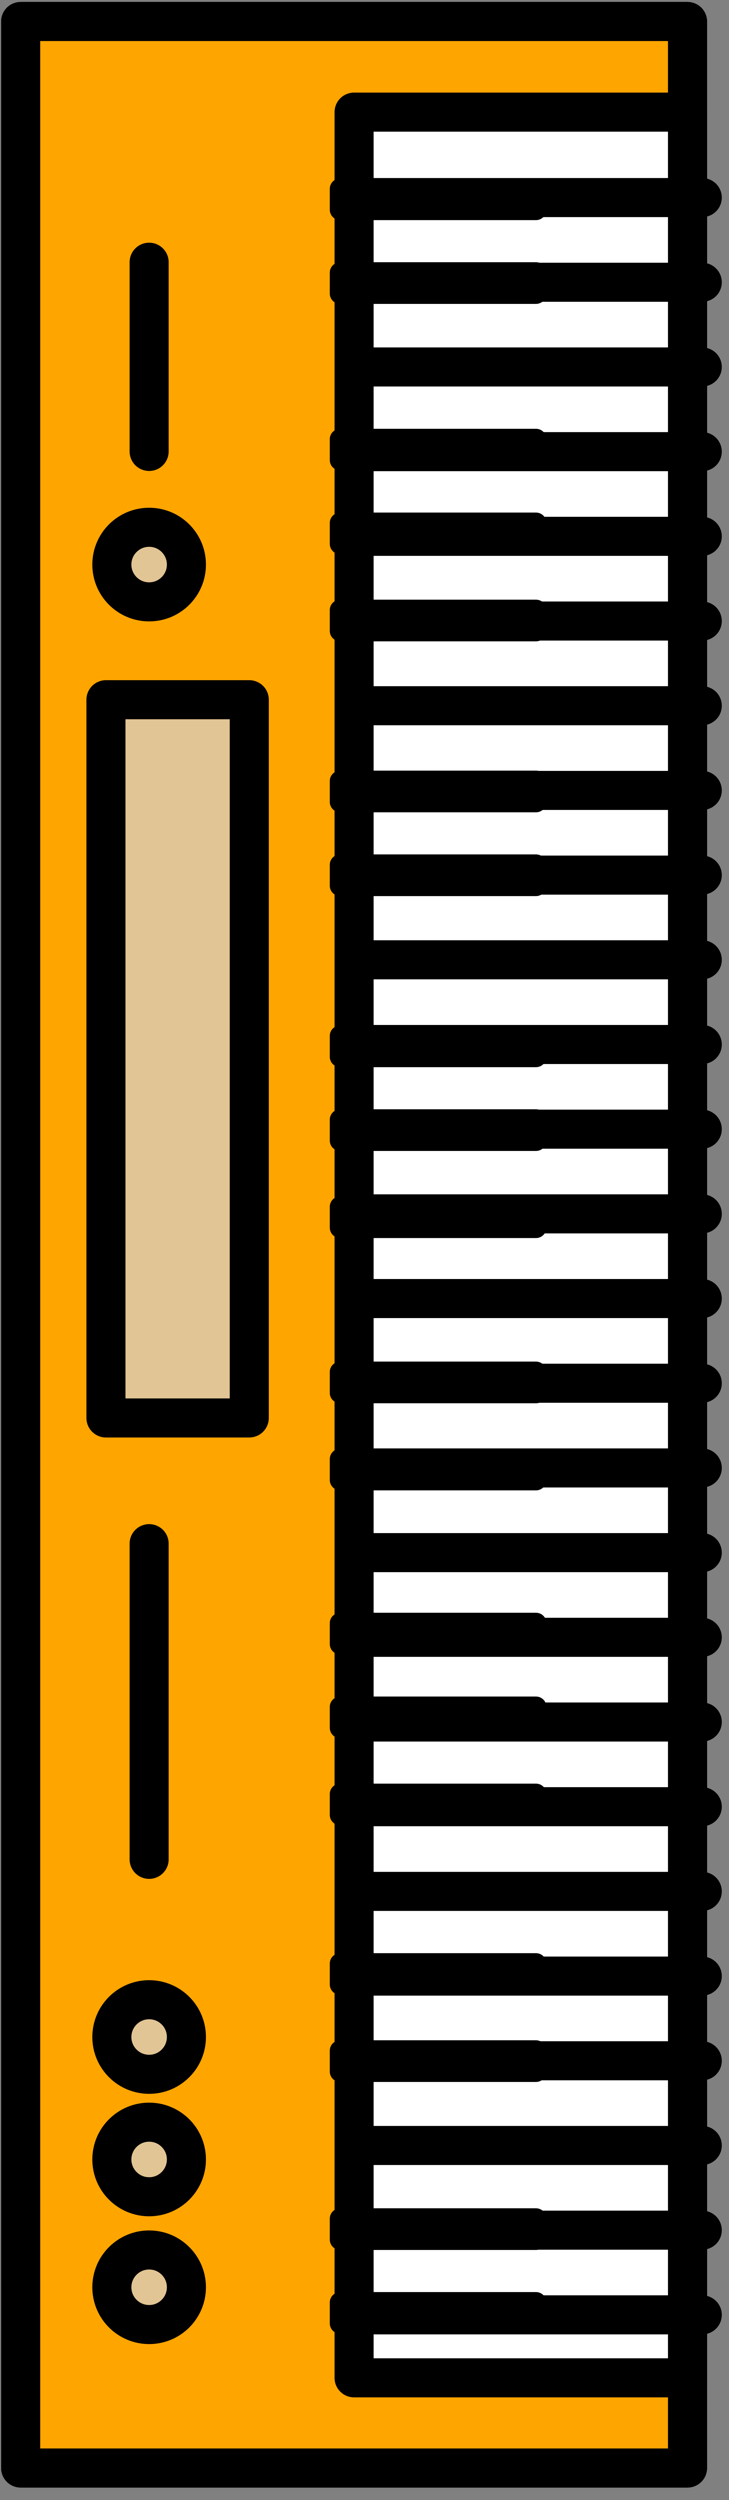 <?xml version="1.0" encoding="UTF-8" standalone="no"?><!DOCTYPE svg PUBLIC "-//W3C//DTD SVG 1.1//EN" "http://www.w3.org/Graphics/SVG/1.1/DTD/svg11.dtd"><svg width="100%" height="100%" viewBox="0 0 56 192" version="1.1" xmlns="http://www.w3.org/2000/svg" xmlns:xlink="http://www.w3.org/1999/xlink" xml:space="preserve" style="fill-rule:evenodd;clip-rule:evenodd;stroke-linecap:round;stroke-linejoin:round;stroke-miterlimit:1.5;"><rect x="0" y="0" width="56" height="192" fill="#808080" stroke="none"/><g id="Keys"><rect x="1.589" y="1.653" width="51.223" height="187.88" style="fill:#fff;stroke:#000;stroke-width:3px;"/><rect x="1.589" y="1.653" width="51.223" height="187.88" style="fill:#fff;stroke:#000;stroke-width:3px;"/><rect x="1.589" y="1.653" width="51.223" height="187.88" style="fill:#ffa500;stroke:#000;stroke-width:3px;"/><path d="M11.456,142.791l0,-24.244" style="fill:none;stroke:#000;stroke-width:3px;"/><path d="M11.456,34.669l0,-14.531" style="fill:none;stroke:#000;stroke-width:3px;"/><rect x="27.2" y="8.611" width="25.612" height="173.998" style="fill:#fff;stroke:#000;stroke-width:3px;"/><path d="M53.946,15.173l-25.418,0" style="fill:none;stroke:#000;stroke-width:3px;"/><path d="M53.946,34.685l-25.418,0" style="fill:none;stroke:#000;stroke-width:3px;"/><path d="M53.946,54.197l-25.418,0" style="fill:none;stroke:#000;stroke-width:3px;"/><path d="M53.946,73.709l-25.418,0" style="fill:none;stroke:#000;stroke-width:3px;"/><path d="M53.946,93.22l-25.418,0" style="fill:none;stroke:#000;stroke-width:3px;"/><path d="M53.946,112.732l-25.418,0" style="fill:none;stroke:#000;stroke-width:3px;"/><path d="M53.946,132.244l-25.418,0" style="fill:none;stroke:#000;stroke-width:3px;"/><path d="M53.946,151.756l-25.418,0" style="fill:none;stroke:#000;stroke-width:3px;"/><path d="M53.946,21.677l-25.418,0" style="fill:none;stroke:#000;stroke-width:3px;"/><path d="M53.946,41.189l-25.418,0" style="fill:none;stroke:#000;stroke-width:3px;"/><path d="M53.946,60.701l-25.418,0" style="fill:none;stroke:#000;stroke-width:3px;"/><path d="M53.946,80.213l-25.418,0" style="fill:none;stroke:#000;stroke-width:3px;"/><path d="M53.946,99.724l-25.418,0" style="fill:none;stroke:#000;stroke-width:3px;"/><path d="M53.946,119.236l-25.418,0" style="fill:none;stroke:#000;stroke-width:3px;"/><path d="M53.946,138.748l-25.418,0" style="fill:none;stroke:#000;stroke-width:3px;"/><path d="M53.946,158.26l-25.418,0" style="fill:none;stroke:#000;stroke-width:3px;"/><path d="M53.946,28.181l-25.418,0" style="fill:none;stroke:#000;stroke-width:3px;"/><path d="M53.946,47.693l-25.418,0" style="fill:none;stroke:#000;stroke-width:3px;"/><path d="M53.946,67.205l-25.418,0" style="fill:none;stroke:#000;stroke-width:3px;"/><path d="M53.946,86.716l-25.418,0" style="fill:none;stroke:#000;stroke-width:3px;"/><path d="M53.946,106.228l-25.418,0" style="fill:none;stroke:#000;stroke-width:3px;"/><path d="M53.946,125.74l-25.418,0" style="fill:none;stroke:#000;stroke-width:3px;"/><path d="M53.946,145.252l-25.418,0" style="fill:none;stroke:#000;stroke-width:3px;"/><path d="M53.946,164.764l-25.418,0" style="fill:none;stroke:#000;stroke-width:3px;"/><path d="M53.946,171.268l-25.418,0" style="fill:none;stroke:#000;stroke-width:3px;"/><path d="M53.946,177.772l-25.418,0" style="fill:none;stroke:#000;stroke-width:3px;"/><path d="M41.975,14.504c0,-0.442 -0.358,-0.801 -0.8,-0.801l-15.042,0c-0.441,0 -0.8,0.359 -0.8,0.801l0,1.6c0,0.442 0.359,0.801 0.8,0.801l15.042,0c0.442,0 0.8,-0.359 0.8,-0.801l0,-1.6Z"/><path d="M41.975,59.981c0,-0.441 -0.358,-0.8 -0.8,-0.8l-15.042,0c-0.441,0 -0.8,0.359 -0.8,0.8l0,1.601c0,0.442 0.359,0.8 0.8,0.8l15.042,0c0.442,0 0.8,-0.358 0.8,-0.8l0,-1.601Z"/><path d="M41.975,33.729c0,-0.442 -0.358,-0.8 -0.8,-0.8l-15.042,0c-0.441,0 -0.8,0.358 -0.8,0.8l0,1.601c0,0.441 0.359,0.8 0.8,0.8l15.042,0c0.442,0 0.8,-0.359 0.8,-0.8l0,-1.601Z"/><path d="M41.975,79.554c0,-0.442 -0.358,-0.801 -0.8,-0.801l-15.042,0c-0.441,0 -0.8,0.359 -0.8,0.801l0,1.6c0,0.442 0.359,0.801 0.8,0.801l15.042,0c0.442,0 0.8,-0.359 0.8,-0.801l0,-1.6Z"/><path d="M41.975,124.654c0,-0.442 -0.358,-0.801 -0.8,-0.801l-15.042,0c-0.441,0 -0.8,0.359 -0.8,0.801l0,1.6c0,0.442 0.359,0.801 0.8,0.801l15.042,0c0.442,0 0.8,-0.359 0.8,-0.801l0,-1.6Z"/><path d="M41.975,170.388c0,-0.442 -0.358,-0.8 -0.8,-0.8l-15.042,0c-0.441,0 -0.8,0.358 -0.8,0.8l0,1.601c0,0.441 0.359,0.8 0.8,0.8l15.042,0c0.442,0 0.8,-0.359 0.8,-0.8l0,-1.601Z"/><path d="M41.975,20.938c0,-0.442 -0.358,-0.8 -0.8,-0.8l-15.042,0c-0.441,0 -0.8,0.358 -0.8,0.8l0,1.601c0,0.442 0.359,0.8 0.8,0.8l15.042,0c0.442,0 0.8,-0.358 0.8,-0.8l0,-1.601Z"/><path d="M41.975,66.416c0,-0.442 -0.358,-0.801 -0.8,-0.801l-15.042,0c-0.441,0 -0.8,0.359 -0.8,0.801l0,1.6c0,0.442 0.359,0.801 0.8,0.801l15.042,0c0.442,0 0.8,-0.359 0.8,-0.801l0,-1.6Z"/><path d="M41.975,40.163c0,-0.441 -0.358,-0.8 -0.8,-0.8l-15.042,0c-0.441,0 -0.8,0.359 -0.8,0.8l0,1.601c0,0.442 0.359,0.8 0.8,0.8l15.042,0c0.442,0 0.8,-0.358 0.8,-0.8l0,-1.601Z"/><path d="M41.975,105.365c0,-0.441 -0.358,-0.8 -0.8,-0.8l-15.042,0c-0.441,0 -0.8,0.359 -0.8,0.8l0,1.601c0,0.442 0.359,0.801 0.8,0.801l15.042,0c0.442,0 0.8,-0.359 0.8,-0.801l0,-1.601Z"/><path d="M41.975,150.797c0,-0.442 -0.358,-0.801 -0.8,-0.801l-15.042,0c-0.441,0 -0.8,0.359 -0.8,0.801l0,1.6c0,0.442 0.359,0.801 0.8,0.801l15.042,0c0.442,0 0.8,-0.359 0.8,-0.801l0,-1.6Z"/><path d="M41.975,85.988c0,-0.442 -0.358,-0.8 -0.8,-0.8l-15.042,0c-0.441,0 -0.8,0.358 -0.8,0.8l0,1.601c0,0.442 0.359,0.8 0.8,0.8l15.042,0c0.442,0 0.8,-0.358 0.8,-0.8l0,-1.601Z"/><path d="M41.975,131.088c0,-0.442 -0.358,-0.8 -0.8,-0.8l-15.042,0c-0.441,0 -0.8,0.358 -0.8,0.8l0,1.601c0,0.441 0.359,0.8 0.8,0.8l15.042,0c0.442,0 0.8,-0.359 0.8,-0.8l0,-1.601Z"/><path d="M41.975,176.822c0,-0.441 -0.358,-0.8 -0.8,-0.8l-15.042,0c-0.441,0 -0.8,0.359 -0.8,0.8l0,1.601c0,0.442 0.359,0.8 0.8,0.8l15.042,0c0.442,0 0.8,-0.358 0.8,-0.8l0,-1.601Z"/><path d="M41.975,46.852c0,-0.442 -0.358,-0.8 -0.8,-0.8l-15.042,0c-0.441,0 -0.8,0.358 -0.8,0.8l0,1.601c0,0.441 0.359,0.8 0.8,0.8l15.042,0c0.442,0 0.8,-0.359 0.8,-0.8l0,-1.601Z"/><path d="M41.975,112.054c0,-0.442 -0.358,-0.8 -0.8,-0.8l-15.042,0c-0.441,0 -0.8,0.358 -0.8,0.8l0,1.601c0,0.442 0.359,0.8 0.8,0.8l15.042,0c0.442,0 0.8,-0.358 0.8,-0.8l0,-1.601Z"/><path d="M41.975,157.485c0,-0.441 -0.358,-0.8 -0.8,-0.8l-15.042,0c-0.441,0 -0.8,0.359 -0.8,0.8l0,1.601c0,0.442 0.359,0.8 0.8,0.8l15.042,0c0.442,0 0.8,-0.358 0.8,-0.8l0,-1.601Z"/><path d="M41.975,92.677c0,-0.442 -0.358,-0.801 -0.8,-0.801l-15.042,0c-0.441,0 -0.8,0.359 -0.8,0.801l0,1.6c0,0.442 0.359,0.801 0.8,0.801l15.042,0c0.442,0 0.8,-0.359 0.8,-0.801l0,-1.6Z"/><path d="M41.975,137.777c0,-0.442 -0.358,-0.801 -0.8,-0.801l-15.042,0c-0.441,0 -0.8,0.359 -0.8,0.801l0,1.6c0,0.442 0.359,0.801 0.8,0.801l15.042,0c0.442,0 0.8,-0.359 0.8,-0.801l0,-1.6Z"/><circle cx="11.456" cy="175.653" r="2.864" style="fill:#e2c594;stroke:#000;stroke-width:3px;"/><circle cx="11.456" cy="165.839" r="2.864" style="fill:#e2c594;stroke:#000;stroke-width:3px;"/><circle cx="11.456" cy="156.435" r="2.864" style="fill:#e2c594;stroke:#000;stroke-width:3px;"/><circle cx="11.456" cy="43.357" r="2.864" style="fill:#e2c594;stroke:#000;stroke-width:3px;"/><rect x="8.139" y="53.735" width="11.009" height="55.159" style="fill:#e2c594;stroke:#000;stroke-width:3px;"/></g></svg>